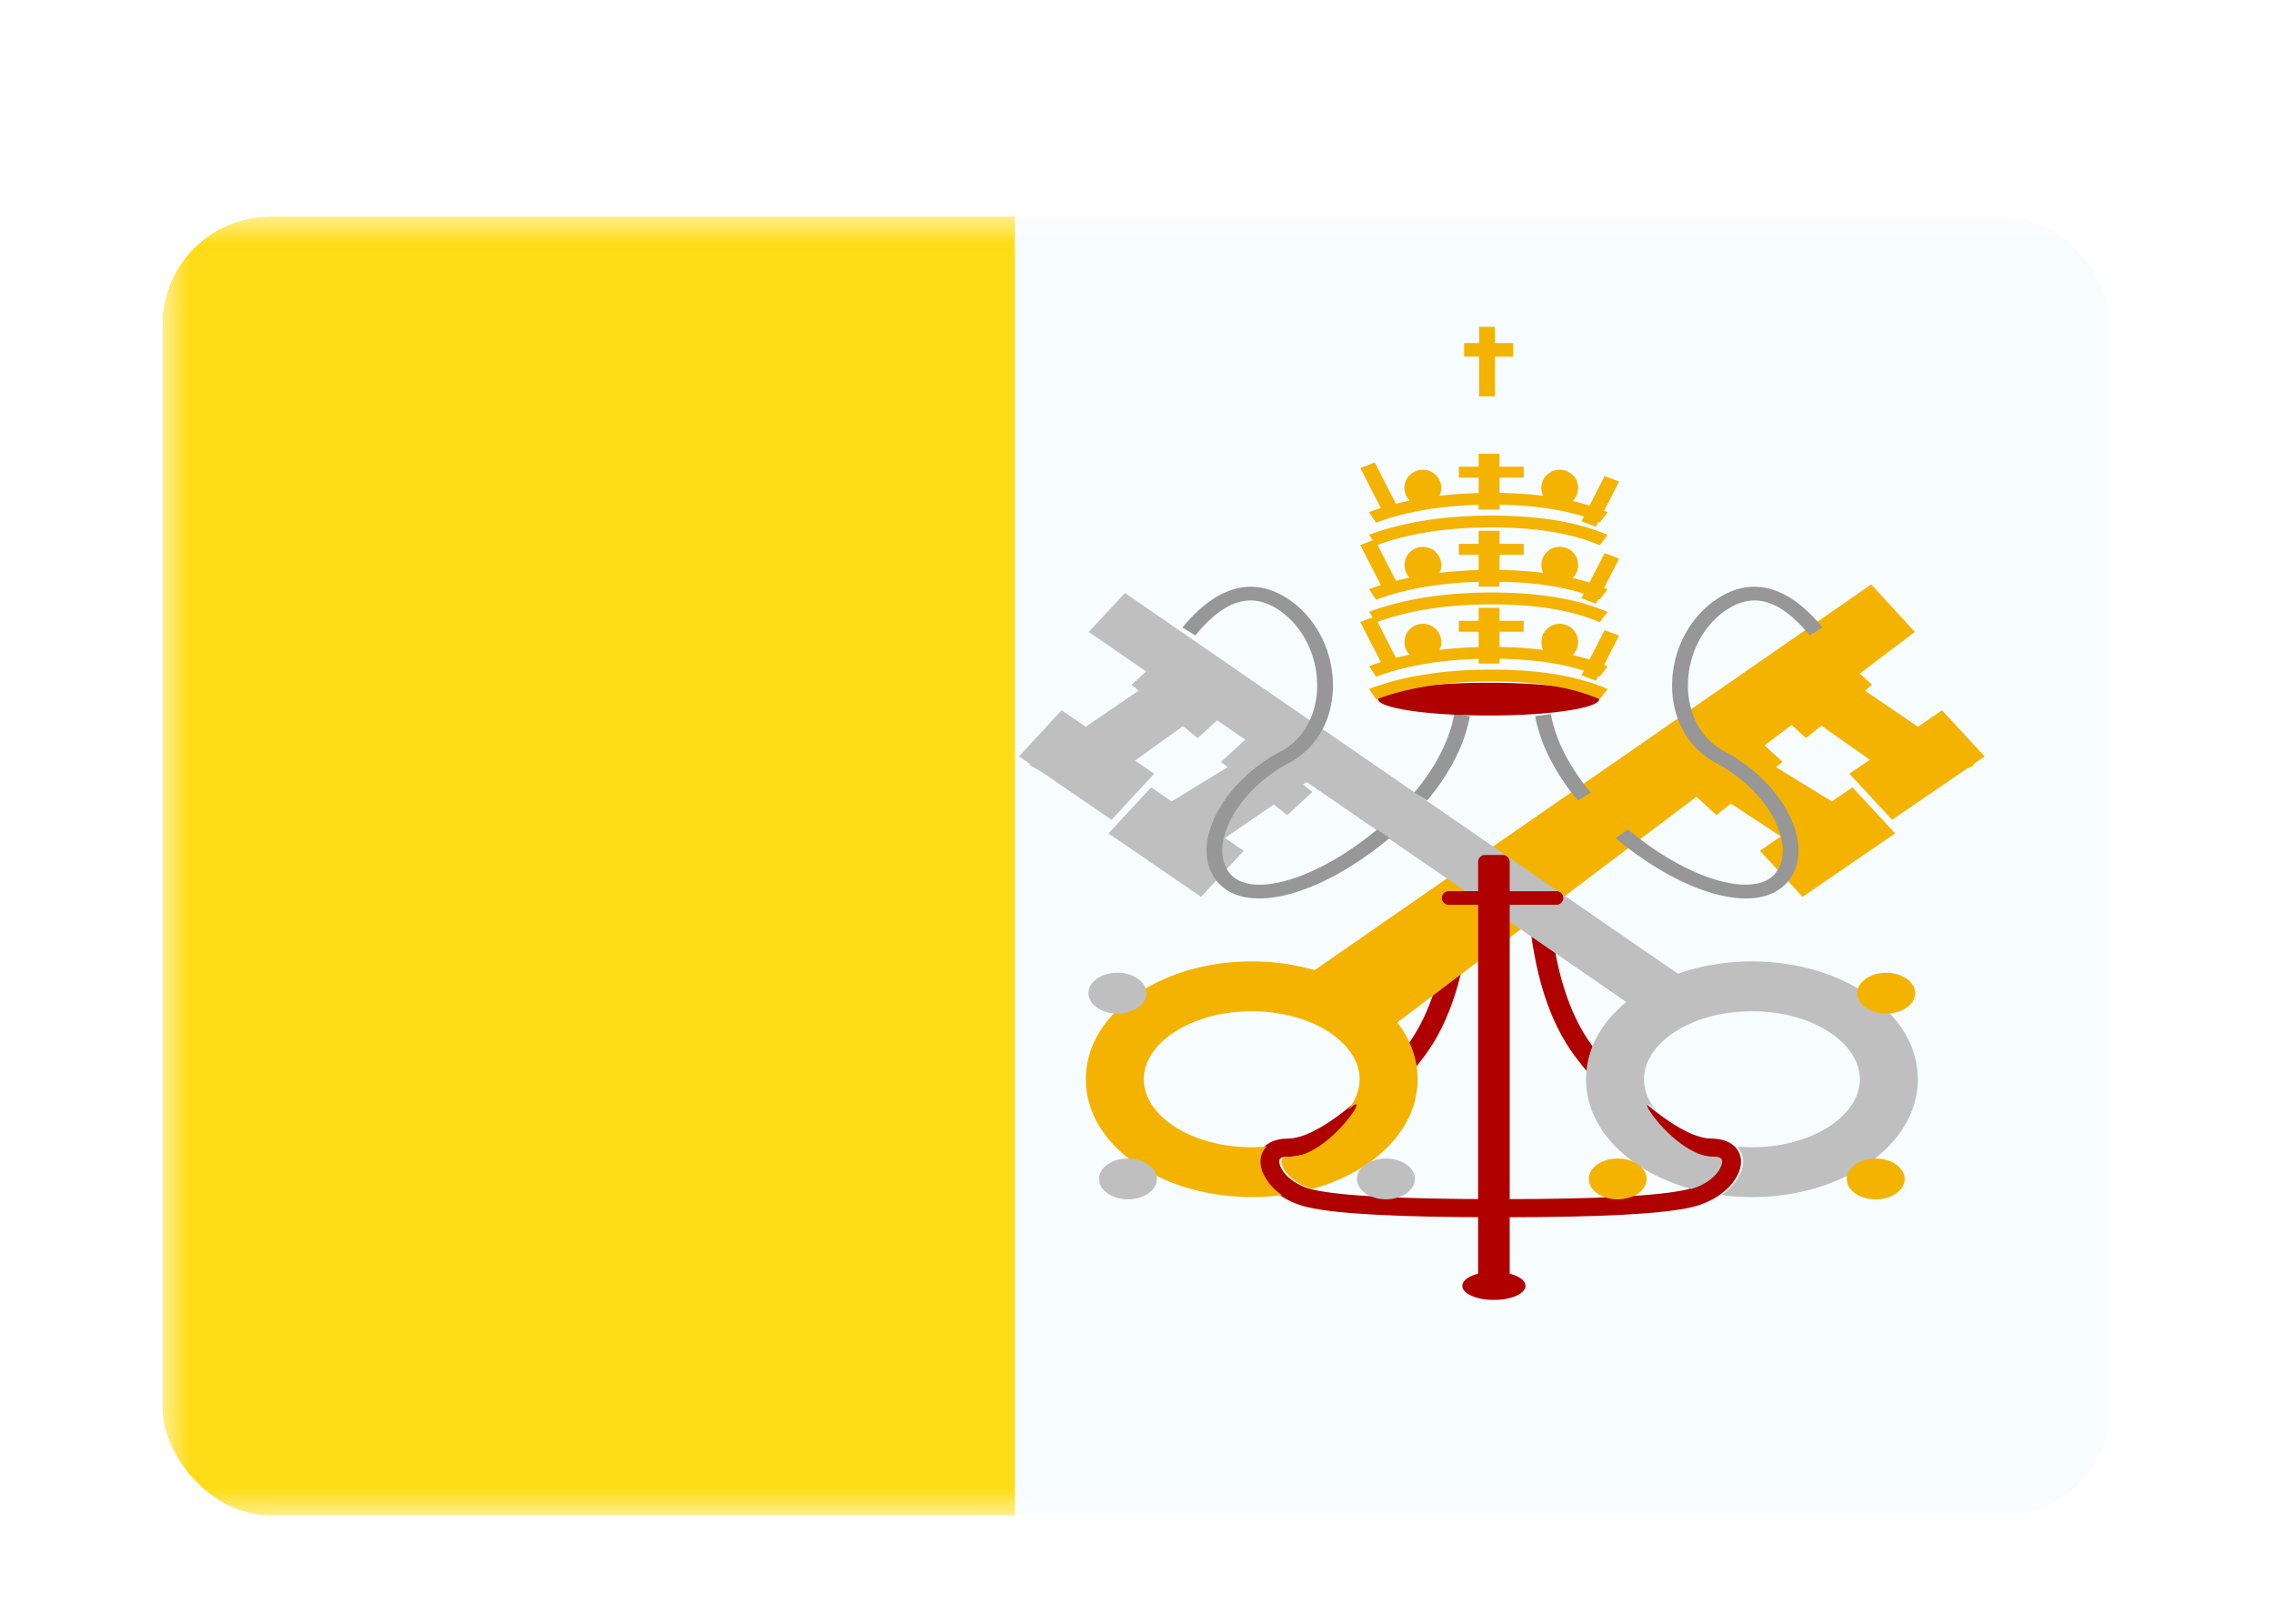 <svg xmlns="http://www.w3.org/2000/svg" width="42" height="30" fill="none"><g filter="url(#a)"><g clip-path="url(#b)"><mask id="c" width="36" height="24" x="3" y="2" maskUnits="userSpaceOnUse" style="mask-type:alpha"><path fill="#fff" d="M3 2h36v24H3z"/></mask><g mask="url(#c)"><path fill="#F7FCFF" fill-rule="evenodd" d="M3 2h36v24H3V2Z" clip-rule="evenodd"/><path fill="#FFDC17" fill-rule="evenodd" d="M3 2h15.75v24H3V2Z" clip-rule="evenodd"/><path fill="#AF0100" d="m28.63 14.752-.389.022c.093 1.186.38 2.102.866 2.748.784 1.043 1.82 1.849 2.512 1.849.157 0 .194.052.142.18-.074.182-.307.361-.607.43-.5.114-1.635.174-3.387.174v.335c1.787 0 2.943-.06 3.487-.185.422-.097.757-.355.875-.644.135-.335-.07-.625-.51-.625-.514 0-1.469-.744-2.185-1.696-.446-.592-.716-1.455-.804-2.588Zm-1.84 0 .389.022c-.093 1.186-.38 2.102-.866 2.748-.784 1.043-1.82 1.849-2.512 1.849-.157 0-.194.052-.142.18.074.182.307.361.607.43.5.114 1.635.174 3.387.174v.335c-1.787 0-2.943-.06-3.487-.185-.422-.097-.758-.355-.875-.644-.135-.335.07-.625.51-.625.514 0 1.469-.744 2.185-1.696.446-.592.716-1.455.804-2.588Z"/><path fill="#F4B300" fill-rule="evenodd" d="m34.575 8.798-10.284 7.126a4.19 4.19 0 0 0-1.162-.161c-1.669 0-3.065.947-3.065 2.177s1.396 2.176 3.065 2.176c.191 0 .379-.012.561-.036a.978.978 0 0 1-.358-.42c-.075-.187-.045-.36.074-.477-.09.008-.183.013-.277.013-1.126 0-1.995-.59-1.995-1.256 0-.667.869-1.256 1.995-1.256 1.125 0 1.994.59 1.994 1.256a.9.9 0 0 1-.226.575l.082-.067c.357-.294-.444.922-1.137.922-.157 0-.194.052-.142.18.07.171.278.34.551.417 1.128-.314 1.943-1.088 1.943-2.027 0-.384-.137-.74-.375-1.05l5.527-4.17.37.34.266-.214.924.608-.386.265.787.851 1.59-1.09.027-.012-.005-.003.099-.067-.788-.851-.381.26-1.032-.634.12-.097-.331-.305.499-.377.265.243.285-.23.895.63-.377.258.788.852 1.362-.933.156-.076-.023-.016.216-.147-.788-.852-.445.305-.98-.668.133-.108-.228-.208 1.018-.768-.806-.878Z" clip-rule="evenodd"/><path fill="#BFBFBF" fill-rule="evenodd" d="M20.647 16.726c.296 0 .536-.169.536-.377s-.24-.377-.536-.377c-.295 0-.535.169-.535.377s.24.377.535.377Zm.195 3.432c.296 0 .535-.169.535-.377s-.24-.376-.535-.376c-.295 0-.535.168-.535.377 0 .207.24.376.535.376Zm5.303-.377c0 .209-.24.377-.535.377-.296 0-.536-.169-.536-.377s.24-.376.535-.376c.296 0 .536.168.536.377Zm3.162-1.841c0-.553.282-1.048.744-1.427l-5.906-4.065-.067.046.172.139-.465.428-.246-.198-.904.619.346.237-.788.851-1.573-1.078-.044-.024.005-.002-.098-.068.787-.851.381.26 1.033-.634-.121-.097.446-.41-.52-.358-.358.33-.274-.222-.884.637.354.242-.788.852-1.318-.904-.2-.105.023-.016-.215-.147.787-.852.445.305.98-.668-.132-.107.269-.248-1.06-.729.669-.719 10.217 7.033a4.133 4.133 0 0 1 1.368-.227c1.668 0 3.065.947 3.065 2.177s-1.397 2.177-3.065 2.177c-.192 0-.38-.013-.562-.037a.979.979 0 0 0 .358-.42c.076-.187.045-.36-.074-.476.09.008.183.012.278.012 1.126 0 1.994-.59 1.994-1.256 0-.667-.868-1.256-1.994-1.256s-1.995.59-1.995 1.256a.9.9 0 0 0 .227.575 4.739 4.739 0 0 1-.083-.067c-.356-.294.445.922 1.137.922.158 0 .194.052.142.18-.069.171-.278.34-.55.417-1.129-.314-1.943-1.088-1.943-2.027Z" clip-rule="evenodd"/><path fill="#F4B300" fill-rule="evenodd" d="M34.853 16.726c-.296 0-.535-.168-.535-.377 0-.208.24-.376.535-.376.296 0 .535.168.535.376 0 .209-.24.377-.535.377Zm-.195 3.433c-.295 0-.535-.169-.535-.377s.24-.377.535-.377c.296 0 .536.169.536.377s-.24.377-.536.377Zm-5.302-.377c0 .208.24.377.535.377.296 0 .535-.169.535-.377s-.24-.377-.535-.377c-.296 0-.535.169-.535.377Z" clip-rule="evenodd"/><path fill="#AF0100" fill-rule="evenodd" d="M27.442 13.795a.13.13 0 0 0-.13.13v.54h-.555a.126.126 0 0 0 0 .251h.555v7.154c0 .072.058.13.13.13h.324a.13.13 0 0 0 .13-.13v-7.154h.848a.126.126 0 1 0 0-.25h-.848v-.54a.13.13 0 0 0-.13-.13h-.324Z" clip-rule="evenodd"/><path fill="#979797" fill-rule="evenodd" d="m21.85 9.594.237.145c.555-.674 1.055-.809 1.563-.455.877.61.953 2.1.015 2.598-1.119.595-1.686 1.754-1.19 2.385.458.583 1.561.362 2.65-.37.194-.129.378-.268.552-.413l-.23-.158a6.117 6.117 0 0 1-.5.374c-.973.652-1.906.839-2.23.427-.387-.492.108-1.503 1.101-2.031 1.124-.598 1.037-2.296.015-3.008-.66-.458-1.342-.274-1.984.506Zm4.283 3.051.238.146c.413-.495.695-1.032.789-1.56l-.289-.038c-.086.487-.35.987-.738 1.452Zm7.545-3.051-.238.145c-.555-.674-1.054-.809-1.562-.455-.877.61-.953 2.1-.015 2.598 1.118.595 1.685 1.754 1.19 2.385-.459.583-1.562.362-2.651-.37a6.417 6.417 0 0 1-.551-.413l.23-.158c.158.131.325.256.5.374.972.652 1.905.839 2.23.427.386-.492-.108-1.503-1.102-2.031-1.124-.598-1.037-2.296-.015-3.008.66-.458 1.342-.274 1.984.506Zm-4.284 3.051-.237.146c-.413-.495-.695-1.032-.79-1.56l.29-.038c.086.487.35.987.737 1.452Z" clip-rule="evenodd"/><path fill="#AF0100" fill-rule="evenodd" d="M27.604 22.017c.323 0 .584-.116.584-.26 0-.143-.261-.259-.584-.259-.322 0-.584.116-.584.26 0 .143.262.259.584.259Zm-.097-10.797c1.129 0 2.043-.136 2.043-.303 0-.167-.914-.303-2.043-.303-1.128 0-2.043.136-2.043.303 0 .167.915.303 2.043.303Z" clip-rule="evenodd"/><path fill="#F4B300" fill-rule="evenodd" d="M27.622 4.039h-.292v.299h-.276v.25h.276v.734h.292v-.733h.337v-.251h-.337v-.3Zm-2.195 3.618-.13-.195a4.68 4.68 0 0 1 .218-.075l-.38-.74.268-.102.39.762a8.7 8.7 0 0 1 .255-.059.33.33 0 0 1-.098-.234c0-.185.153-.335.34-.335.189 0 .341.15.341.335a.33.33 0 0 1-.033.146c.23-.027.472-.044.724-.05v-.285h-.366v-.202h.366v-.24h.386v.24h.446v.202h-.446v.282c.287.005.556.022.806.053a.329.329 0 0 1-.034-.146c0-.185.153-.335.34-.335.189 0 .341.15.341.335 0 .095-.04.18-.104.241a4.3 4.3 0 0 1 .313.086l.28-.545.267.101-.277.54.065.028-.147.189-.024-.01-.045.087-.267-.102.044-.085c-.426-.135-.945-.209-1.558-.219v.09h-.386v-.088c-.727.02-1.359.13-1.895.33Zm-.13.223.068.102-.23.088.38.74a4.669 4.669 0 0 0-.218.075l.13.195c.536-.2 1.168-.31 1.895-.33v.088h.386v-.09c.613.01 1.132.084 1.558.22l-.044.085.267.101.045-.087.024.01.147-.189a3.1 3.1 0 0 0-.065-.027l.277-.54-.267-.102-.28.545c-.1-.032-.204-.06-.313-.085a.331.331 0 0 0 .104-.242.338.338 0 0 0-.34-.334.337.337 0 0 0-.307.481 7.493 7.493 0 0 0-.806-.054v-.28h.446v-.202h-.446v-.241h-.386v.24h-.366v.203h.366v.283a7.95 7.95 0 0 0-.724.051.33.33 0 0 0 .034-.146.338.338 0 0 0-.341-.334c-.188 0-.34.15-.34.334 0 .092.036.174.096.235-.086.017-.17.037-.253.058l-.341-.664c.59-.215 1.292-.323 2.11-.323.828 0 1.492.11 1.995.33l.147-.19c-.552-.24-1.266-.358-2.142-.358-.873 0-1.629.118-2.266.355Zm0 1.424.068.102-.23.087.38.74a4.669 4.669 0 0 0-.218.075l.13.195c.536-.2 1.168-.31 1.895-.33v.088h.386v-.09c.613.01 1.132.084 1.558.22l-.044.085.267.101.045-.087.024.01.147-.188a3.525 3.525 0 0 0-.065-.028l.277-.54-.267-.101-.28.544c-.1-.031-.204-.06-.313-.085a.331.331 0 0 0 .104-.241.338.338 0 0 0-.34-.335.337.337 0 0 0-.307.481 7.49 7.49 0 0 0-.806-.053v-.282h.446V9.47h-.446v-.24h-.386v.24h-.366v.202h.366v.284a7.954 7.954 0 0 0-.724.05.33.33 0 0 0 .034-.145.338.338 0 0 0-.341-.335c-.188 0-.34.15-.34.335a.33.33 0 0 0 .096.234c-.086.018-.17.037-.253.058l-.341-.664c.59-.215 1.292-.323 2.11-.323.828 0 1.492.11 1.995.33l.147-.189c-.552-.24-1.266-.36-2.142-.36-.873 0-1.629.12-2.266.357Zm0 1.423.13.195c.595-.222 1.306-.333 2.136-.333.828 0 1.492.11 1.995.33l.147-.189c-.552-.24-1.266-.359-2.142-.359-.873 0-1.629.118-2.266.356Z" clip-rule="evenodd"/></g></g></g><defs><clipPath id="b"><rect width="36" height="24" x="3" y="2" fill="#fff" rx="2"/></clipPath><filter id="a" width="42" height="30" x="0" y="0" color-interpolation-filters="sRGB" filterUnits="userSpaceOnUse"><feFlood flood-opacity="0" result="BackgroundImageFix"/><feColorMatrix in="SourceAlpha" result="hardAlpha" values="0 0 0 0 0 0 0 0 0 0 0 0 0 0 0 0 0 0 127 0"/><feOffset dy="1"/><feGaussianBlur stdDeviation="1"/><feColorMatrix values="0 0 0 0 0.063 0 0 0 0 0.094 0 0 0 0 0.157 0 0 0 0.06 0"/><feBlend in2="BackgroundImageFix" result="effect1_dropShadow_91_24129"/><feColorMatrix in="SourceAlpha" result="hardAlpha" values="0 0 0 0 0 0 0 0 0 0 0 0 0 0 0 0 0 0 127 0"/><feOffset dy="1"/><feGaussianBlur stdDeviation="1.5"/><feColorMatrix values="0 0 0 0 0.063 0 0 0 0 0.094 0 0 0 0 0.157 0 0 0 0.1 0"/><feBlend in2="effect1_dropShadow_91_24129" result="effect2_dropShadow_91_24129"/><feBlend in="SourceGraphic" in2="effect2_dropShadow_91_24129" result="shape"/></filter></defs></svg>